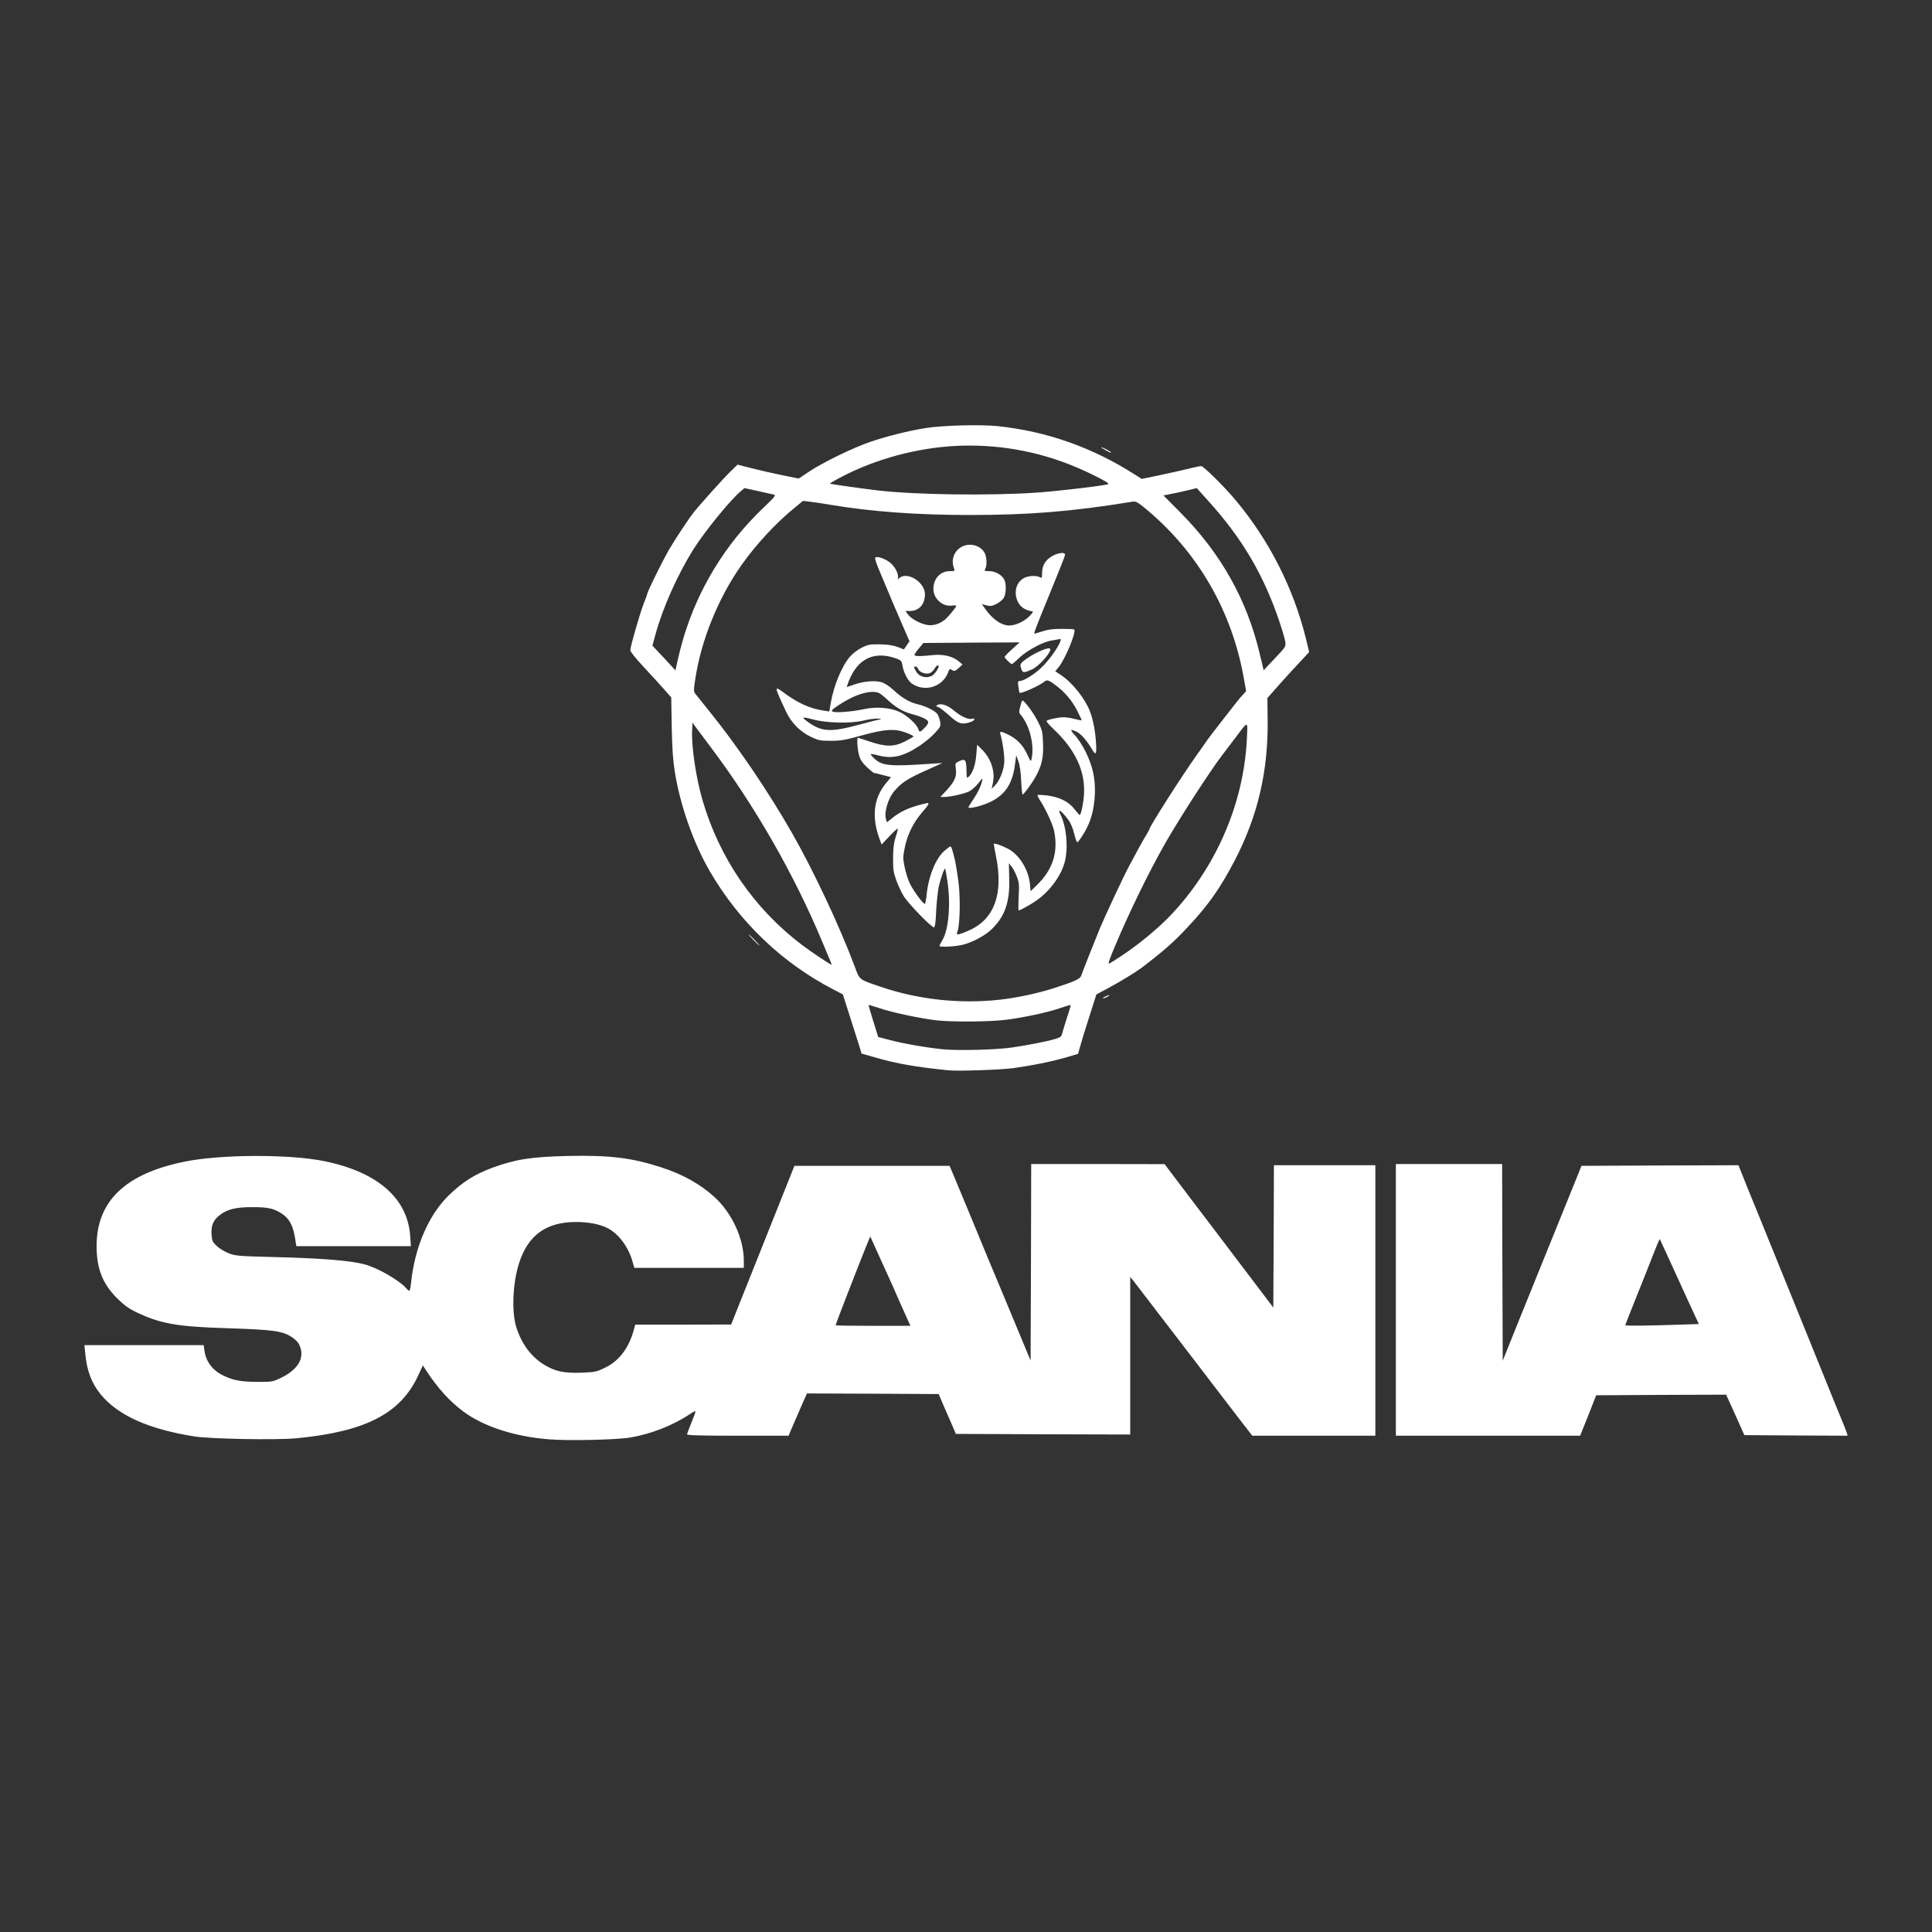 <!DOCTYPE svg PUBLIC "-//W3C//DTD SVG 20010904//EN" "http://www.w3.org/TR/2001/REC-SVG-20010904/DTD/svg10.dtd">
<svg version="1.0" xmlns="http://www.w3.org/2000/svg" width="1600px" height="1600px" viewBox="0 0 16000 16000" preserveAspectRatio="xMidYMid meet">
<rect x="0" y="0" width="16000" height="16000" fill="#333333" stroke="none"/>
<g id="layer101" fill="#ffffff" stroke="none">
 <path d="M4549 11920 c-287 -22 -545 -106 -714 -232 -110 -82 -208 -190 -301 -331 l-32 -49 -40 86 c-147 314 -436 462 -1005 517 -170 16 -710 6 -847 -15 -379 -60 -632 -174 -775 -347 -76 -92 -116 -197 -129 -341 l-7 -68 494 0 494 0 6 45 c13 93 69 166 161 209 80 38 146 50 281 50 114 1 123 -1 185 -30 155 -73 211 -176 155 -284 -8 -15 -31 -38 -53 -53 -77 -54 -153 -65 -534 -77 -422 -13 -557 -37 -757 -132 -65 -31 -101 -57 -161 -116 -120 -120 -170 -245 -170 -433 0 -370 236 -598 725 -698 298 -62 870 -64 1160 -5 442 90 692 308 712 622 l6 82 -475 0 -474 0 -11 -70 c-16 -99 -47 -158 -106 -197 -68 -45 -114 -56 -247 -56 -133 0 -204 16 -266 63 -57 42 -77 87 -72 163 4 54 8 63 44 97 22 20 67 47 100 60 55 21 81 23 394 31 371 9 616 29 730 60 111 30 294 136 349 203 22 27 28 19 35 -48 30 -298 148 -570 318 -732 114 -109 210 -169 355 -223 194 -71 322 -91 634 -98 335 -7 520 15 761 93 181 58 330 142 447 249 143 132 240 342 241 523 l0 62 -454 0 -453 0 -13 -47 c-34 -124 -116 -235 -208 -282 -64 -33 -158 -51 -262 -51 -246 0 -397 109 -471 340 -53 163 -63 401 -24 529 44 141 126 251 238 317 91 53 160 67 303 62 116 -5 125 -7 198 -43 115 -56 195 -164 235 -312 l12 -43 397 0 397 -1 262 -657 262 -657 643 0 642 0 34 80 c36 87 58 139 157 378 36 86 94 228 130 315 36 86 79 189 95 227 16 39 49 117 73 175 24 58 75 180 113 272 l69 166 3 -814 2 -814 553 0 552 1 77 102 c42 56 94 125 115 152 21 28 139 183 262 345 123 162 274 361 335 442 l111 147 3 -590 2 -589 420 0 420 0 0 1120 0 1120 -509 0 -510 0 -114 -147 c-62 -82 -150 -195 -194 -253 -44 -58 -97 -128 -119 -156 -51 -67 -227 -296 -395 -515 -73 -96 -146 -191 -161 -210 l-28 -34 0 653 0 652 -722 -2 -722 -3 -32 -75 c-18 -41 -50 -115 -72 -165 l-38 -90 -546 -3 -545 -2 -28 62 c-15 35 -42 97 -60 138 -18 41 -40 92 -49 113 l-15 37 -420 0 c-289 0 -421 -3 -421 -11 0 -5 16 -48 35 -95 19 -46 35 -89 35 -95 0 -5 -19 3 -42 19 -140 95 -327 168 -498 197 -113 19 -513 28 -671 15z m2965 -997 c-15 -32 -43 -96 -64 -143 -20 -47 -46 -105 -57 -130 -12 -25 -42 -92 -68 -150 -26 -58 -63 -140 -83 -183 l-35 -77 -38 92 c-78 194 -249 636 -249 643 0 3 139 5 310 5 l310 0 -26 -57z"/>
 <path d="M11560 10765 l0 -1125 440 0 440 0 2 815 3 814 107 -267 c59 -147 144 -357 189 -467 117 -290 265 -654 314 -775 l42 -105 650 -3 650 -2 21 52 c11 29 77 193 147 363 135 332 286 704 420 1035 190 471 254 628 278 685 13 33 28 70 32 83 l6 22 -427 -2 -428 -3 -75 -168 -76 -167 -538 2 -538 3 -66 168 -67 167 -763 0 -763 0 0 -1125z m2327 206 l182 -6 -81 -175 c-44 -96 -116 -254 -160 -350 -44 -96 -81 -176 -82 -178 -2 -1 -12 21 -24 50 -41 104 -160 405 -211 531 -28 70 -51 129 -51 132 0 6 186 4 427 -4z"/>
 <path d="M7855 8864 c-268 -27 -428 -55 -605 -106 l-115 -33 -18 -60 c-11 -33 -45 -143 -78 -245 l-59 -185 -77 -40 c-424 -219 -780 -559 -1025 -980 -134 -231 -244 -541 -289 -820 -16 -98 -22 -189 -26 -374 l-4 -245 -57 -65 c-31 -36 -108 -119 -169 -185 -69 -74 -113 -129 -113 -141 0 -31 83 -319 114 -394 14 -36 26 -68 26 -72 0 -17 121 -263 180 -366 51 -87 163 -258 210 -316 45 -57 241 -275 293 -326 l65 -63 118 30 c66 17 180 43 254 58 l135 27 85 -57 c116 -77 360 -196 505 -246 137 -47 317 -92 461 -115 137 -22 453 -31 595 -16 405 42 785 176 1134 399 l60 38 155 -32 c85 -18 192 -42 237 -53 45 -12 90 -21 101 -21 19 0 189 168 283 280 280 334 480 729 584 1148 l27 112 -68 73 c-38 40 -116 125 -174 190 l-104 118 2 167 c7 432 -80 807 -272 1177 -121 232 -219 371 -391 554 -113 122 -201 199 -385 339 -44 33 -182 117 -277 168 l-93 49 -59 185 c-33 102 -67 213 -76 247 l-17 61 -107 31 c-118 34 -272 65 -431 87 -103 14 -456 26 -535 18z m525 -189 c131 -19 289 -50 357 -70 49 -15 53 -18 63 -58 6 -23 24 -82 40 -131 17 -49 28 -91 27 -93 -2 -1 -43 10 -91 27 -104 35 -288 75 -441 95 -128 17 -448 20 -580 5 -133 -16 -368 -65 -469 -100 -49 -16 -91 -29 -92 -27 -2 1 15 62 38 134 l41 131 96 25 c112 30 309 64 442 77 126 12 439 4 569 -15z m-100 -396 c143 -16 321 -54 455 -98 168 -54 212 -75 220 -103 10 -31 105 -271 153 -388 49 -116 196 -431 244 -520 20 -36 55 -101 78 -145 24 -44 54 -97 67 -117 12 -21 23 -40 23 -43 0 -20 275 -451 393 -615 39 -56 79 -111 87 -124 8 -12 60 -79 115 -150 55 -70 113 -144 128 -164 16 -20 39 -48 53 -62 l24 -26 -16 -89 c-98 -577 -391 -1078 -837 -1439 -49 -39 -63 -46 -90 -41 -492 80 -847 110 -1342 110 -440 0 -811 -27 -1155 -84 -63 -11 -141 -23 -172 -26 l-58 -7 -68 56 c-156 127 -319 303 -438 471 -196 276 -339 629 -387 955 -13 86 -13 97 2 116 9 12 61 77 116 145 232 287 488 664 685 1009 176 308 394 772 516 1098 44 119 35 112 205 170 318 110 665 148 999 111z m-1406 -326 c-9 -21 -37 -90 -64 -153 -234 -561 -563 -1134 -929 -1619 -47 -62 -99 -132 -116 -155 l-30 -41 -3 60 c-7 132 30 386 84 575 140 485 426 902 826 1206 81 61 233 162 246 164 1 0 -5 -17 -14 -37z m2430 -48 c131 -88 283 -214 382 -316 382 -398 614 -931 640 -1469 7 -157 15 -156 -99 -5 -42 55 -91 120 -110 145 -106 140 -355 527 -468 725 -139 245 -299 574 -417 855 -46 110 -56 140 -47 140 4 0 57 -34 119 -75z m-3643 -2625 c122 -406 346 -772 650 -1064 108 -103 118 -116 97 -120 -13 -3 -72 -16 -133 -30 l-110 -24 -31 27 c-84 69 -298 332 -392 481 -131 209 -255 487 -314 706 l-25 91 96 102 95 103 18 -84 c10 -46 32 -130 49 -188z m4983 35 c-3 -22 -24 -94 -46 -160 -130 -389 -309 -695 -592 -1007 l-95 -106 -73 18 c-40 10 -102 24 -138 30 l-65 13 140 141 c334 336 550 720 656 1164 l34 143 92 -98 c91 -96 93 -99 87 -138z m-2064 -1235 c164 -11 561 -57 595 -70 15 -5 -15 -24 -135 -83 -323 -158 -659 -237 -1015 -237 -313 0 -646 72 -940 203 -84 37 -217 108 -212 113 3 3 276 41 392 55 316 37 921 45 1315 19z"/>
 <path d="M7780 7834 c0 -3 11 -25 25 -49 52 -88 70 -302 40 -494 -7 -51 -16 -95 -18 -97 -6 -7 -35 73 -52 146 -8 36 -18 127 -22 203 -4 98 -10 137 -18 137 -23 0 -220 -204 -253 -262 -19 -31 -45 -89 -60 -130 -23 -63 -26 -88 -26 -183 1 -84 6 -125 22 -175 12 -35 19 -66 17 -68 -2 -3 -34 26 -69 63 l-65 69 -11 -30 c-74 -189 -58 -348 45 -475 l44 -53 -67 -17 c-37 -10 -71 -18 -75 -18 -4 -1 -30 -22 -57 -47 -37 -35 -54 -60 -65 -97 -14 -47 -21 -147 -10 -147 3 0 46 14 97 31 133 45 202 45 291 0 38 -19 70 -38 72 -42 3 -3 -23 -17 -58 -30 -96 -37 -177 -32 -372 22 -137 38 -173 44 -255 44 -86 0 -101 -3 -163 -32 -91 -43 -164 -117 -209 -213 -62 -132 -82 -180 -75 -186 4 -4 23 6 44 22 121 92 227 142 344 159 l47 7 11 -66 c26 -150 93 -311 161 -389 23 -26 65 -58 98 -74 50 -25 67 -28 147 -27 64 1 106 7 146 21 l55 21 23 -34 23 -33 -77 -178 c-43 -98 -85 -198 -95 -223 -10 -25 -41 -99 -69 -164 -32 -73 -48 -123 -43 -128 16 -16 91 11 132 49 40 36 68 101 54 126 -4 6 2 4 13 -5 67 -59 213 33 213 134 0 84 -50 138 -125 138 l-36 0 20 28 c27 38 110 82 169 89 48 5 98 -12 142 -49 24 -21 90 -101 90 -110 0 -4 -17 -6 -37 -3 -76 12 -153 -58 -153 -137 0 -87 57 -148 137 -148 41 0 42 -1 33 -26 -34 -89 24 -183 119 -192 58 -5 112 22 136 68 17 34 20 103 5 131 -10 17 -7 19 33 19 50 0 104 31 124 70 18 36 16 117 -4 151 -10 16 -37 39 -62 51 -37 18 -50 20 -82 11 l-38 -10 32 45 c60 83 132 132 195 132 52 0 120 -31 163 -73 35 -35 39 -42 23 -45 -53 -8 -94 -36 -114 -77 -36 -75 -18 -156 45 -195 35 -22 104 -27 136 -10 17 10 19 7 19 -30 0 -64 23 -106 76 -140 50 -32 114 -41 114 -17 0 13 -31 91 -199 501 -33 82 -59 151 -57 153 2 2 32 -6 67 -18 48 -16 88 -21 162 -21 54 0 100 2 103 5 20 19 -76 250 -131 315 l-26 31 48 32 c96 64 201 197 241 304 24 64 42 154 48 248 7 104 1 118 -31 65 -42 -73 -91 -129 -129 -148 -49 -24 -57 -18 -24 18 71 75 139 212 162 325 28 134 13 302 -38 421 -25 59 -87 157 -96 151 -4 -3 -16 -36 -25 -75 -9 -38 -30 -87 -45 -107 -59 -80 -97 -106 -67 -46 51 103 66 286 32 401 -33 114 -126 237 -235 312 -51 35 -133 80 -144 80 -3 0 -3 -51 0 -112 6 -99 4 -120 -15 -168 -11 -30 -31 -68 -43 -83 l-23 -28 3 124 c6 199 -36 317 -147 424 -53 51 -155 106 -237 127 -59 15 -194 22 -194 10z m255 -133 c201 -95 274 -299 215 -601 -11 -56 -20 -105 -20 -110 0 -11 60 9 116 38 94 49 170 169 183 290 l6 63 54 -53 c132 -129 177 -275 140 -450 -12 -54 -70 -180 -116 -250 -14 -21 -23 -41 -20 -44 3 -3 40 -1 82 4 101 14 178 52 224 114 20 26 39 47 42 47 11 1 31 -91 36 -169 13 -190 -72 -373 -250 -540 -37 -35 -64 -66 -60 -70 13 -12 99 -30 140 -30 21 0 63 6 93 14 30 8 56 13 58 12 1 -2 -16 -39 -38 -82 -41 -80 -95 -145 -167 -201 -63 -49 -82 -57 -101 -40 -38 33 -197 105 -209 94 -1 -2 -6 -25 -9 -50 -6 -40 -4 -47 10 -47 32 0 115 -50 175 -106 60 -55 140 -164 160 -217 10 -25 9 -27 -12 -23 -12 3 -40 8 -62 11 -67 11 -195 79 -260 139 -32 31 -62 56 -65 56 -10 -1 -60 -49 -60 -59 0 -5 28 -35 62 -65 l62 -56 -399 2 -398 3 -40 48 c-22 26 -37 50 -33 54 9 9 61 8 152 -2 84 -9 165 10 214 52 l31 26 -32 30 c-27 24 -36 27 -51 18 -24 -15 -24 -15 -38 22 -47 118 -195 161 -300 87 -31 -22 -67 -91 -76 -147 -6 -38 -10 -44 -48 -58 -182 -68 -322 -3 -396 184 -11 28 -18 51 -17 51 1 0 30 -10 62 -21 75 -27 167 -35 223 -20 28 8 64 31 101 65 71 66 131 101 196 117 73 17 151 56 169 84 8 13 18 41 22 62 6 37 3 43 -45 95 -27 30 -86 78 -129 107 -134 87 -224 108 -342 76 -30 -8 -56 -12 -59 -10 -2 3 12 20 32 39 63 59 131 65 482 40 l80 -5 -142 64 c-147 66 -199 100 -257 169 -51 59 -85 174 -69 230 l8 28 45 -36 c61 -49 124 -79 211 -104 41 -11 77 -20 81 -20 17 0 6 19 -48 81 -71 82 -120 183 -141 288 -16 78 -16 90 -1 163 9 43 27 102 41 130 28 62 115 180 127 173 4 -2 10 -36 14 -75 15 -153 75 -300 146 -363 24 -20 46 -37 51 -37 8 0 17 28 39 120 4 19 16 88 25 153 19 127 17 359 -4 425 -10 33 -10 34 17 27 15 -3 54 -19 87 -34z m-376 -1675 c22 -22 31 -40 27 -51 -7 -18 -57 -41 -136 -62 -69 -18 -131 -54 -195 -113 -27 -26 -60 -52 -72 -59 -61 -31 -191 4 -321 88 -70 45 -81 56 -67 64 22 12 166 1 259 -20 100 -22 214 -14 292 21 64 29 147 104 159 144 9 29 15 28 54 -12z m-542 -25 c81 -22 159 -42 173 -44 14 -2 4 -5 -22 -6 -26 0 -77 6 -115 16 -108 26 -304 22 -420 -9 -96 -25 -102 -21 -32 28 108 75 183 78 416 15z m598 -403 c30 -13 74 -88 53 -88 -7 0 -21 13 -30 30 -9 16 -28 32 -42 36 -35 8 -79 -8 -91 -34 -5 -12 -15 -22 -22 -22 -17 0 -16 6 4 41 26 44 80 59 128 37z"/>
 <path d="M8020 6685 c0 -3 18 -31 39 -63 40 -59 62 -105 75 -156 6 -26 3 -24 -32 21 -22 27 -56 57 -76 67 -42 20 -156 46 -205 46 l-33 0 53 -57 c66 -73 83 -112 75 -175 -7 -47 -6 -48 29 -65 48 -23 58 -10 59 76 1 65 2 68 18 54 33 -29 56 -97 63 -181 l7 -84 38 37 c78 76 114 187 92 283 l-10 44 24 -23 c37 -35 73 -117 80 -185 6 -53 -10 -171 -32 -246 -7 -23 6 -23 60 3 74 35 126 87 161 162 32 69 32 69 39 37 23 -115 -18 -275 -93 -363 -13 -15 -13 -25 -2 -65 6 -25 14 -48 16 -50 10 -10 90 94 126 165 40 77 43 88 47 186 5 118 -10 186 -60 277 -32 58 -99 149 -109 150 -4 0 -9 -51 -12 -112 -3 -73 -11 -131 -23 -163 l-18 -50 -12 87 c-24 176 -104 272 -273 327 -61 20 -111 27 -111 16z"/>
 <path d="M7862 5926 c-39 -35 -80 -67 -93 -71 -19 -6 -20 -9 -6 -17 30 -16 87 3 135 45 56 48 120 78 150 70 34 -9 26 14 -9 26 -72 25 -102 16 -177 -53z"/>
 <path d="M8460 5545 c-15 -40 -13 -48 23 -76 69 -55 197 -113 213 -97 19 20 -87 142 -146 170 -69 31 -79 32 -90 3z"/>
 <path d="M9150 8255 c14 -8 30 -14 35 -14 6 0 -1 6 -15 14 -14 8 -29 14 -35 14 -5 0 1 -6 15 -14z"/>
 <path d="M6240 7785 c-24 -25 -42 -45 -39 -45 3 0 25 20 49 45 24 25 42 45 39 45 -3 0 -25 -20 -49 -45z"/>
 <path d="M9158 3729 c-21 -11 -38 -22 -38 -24 0 -3 18 4 40 15 22 11 40 23 40 25 0 7 0 7 -42 -16z"/>
 </g>

</svg>
